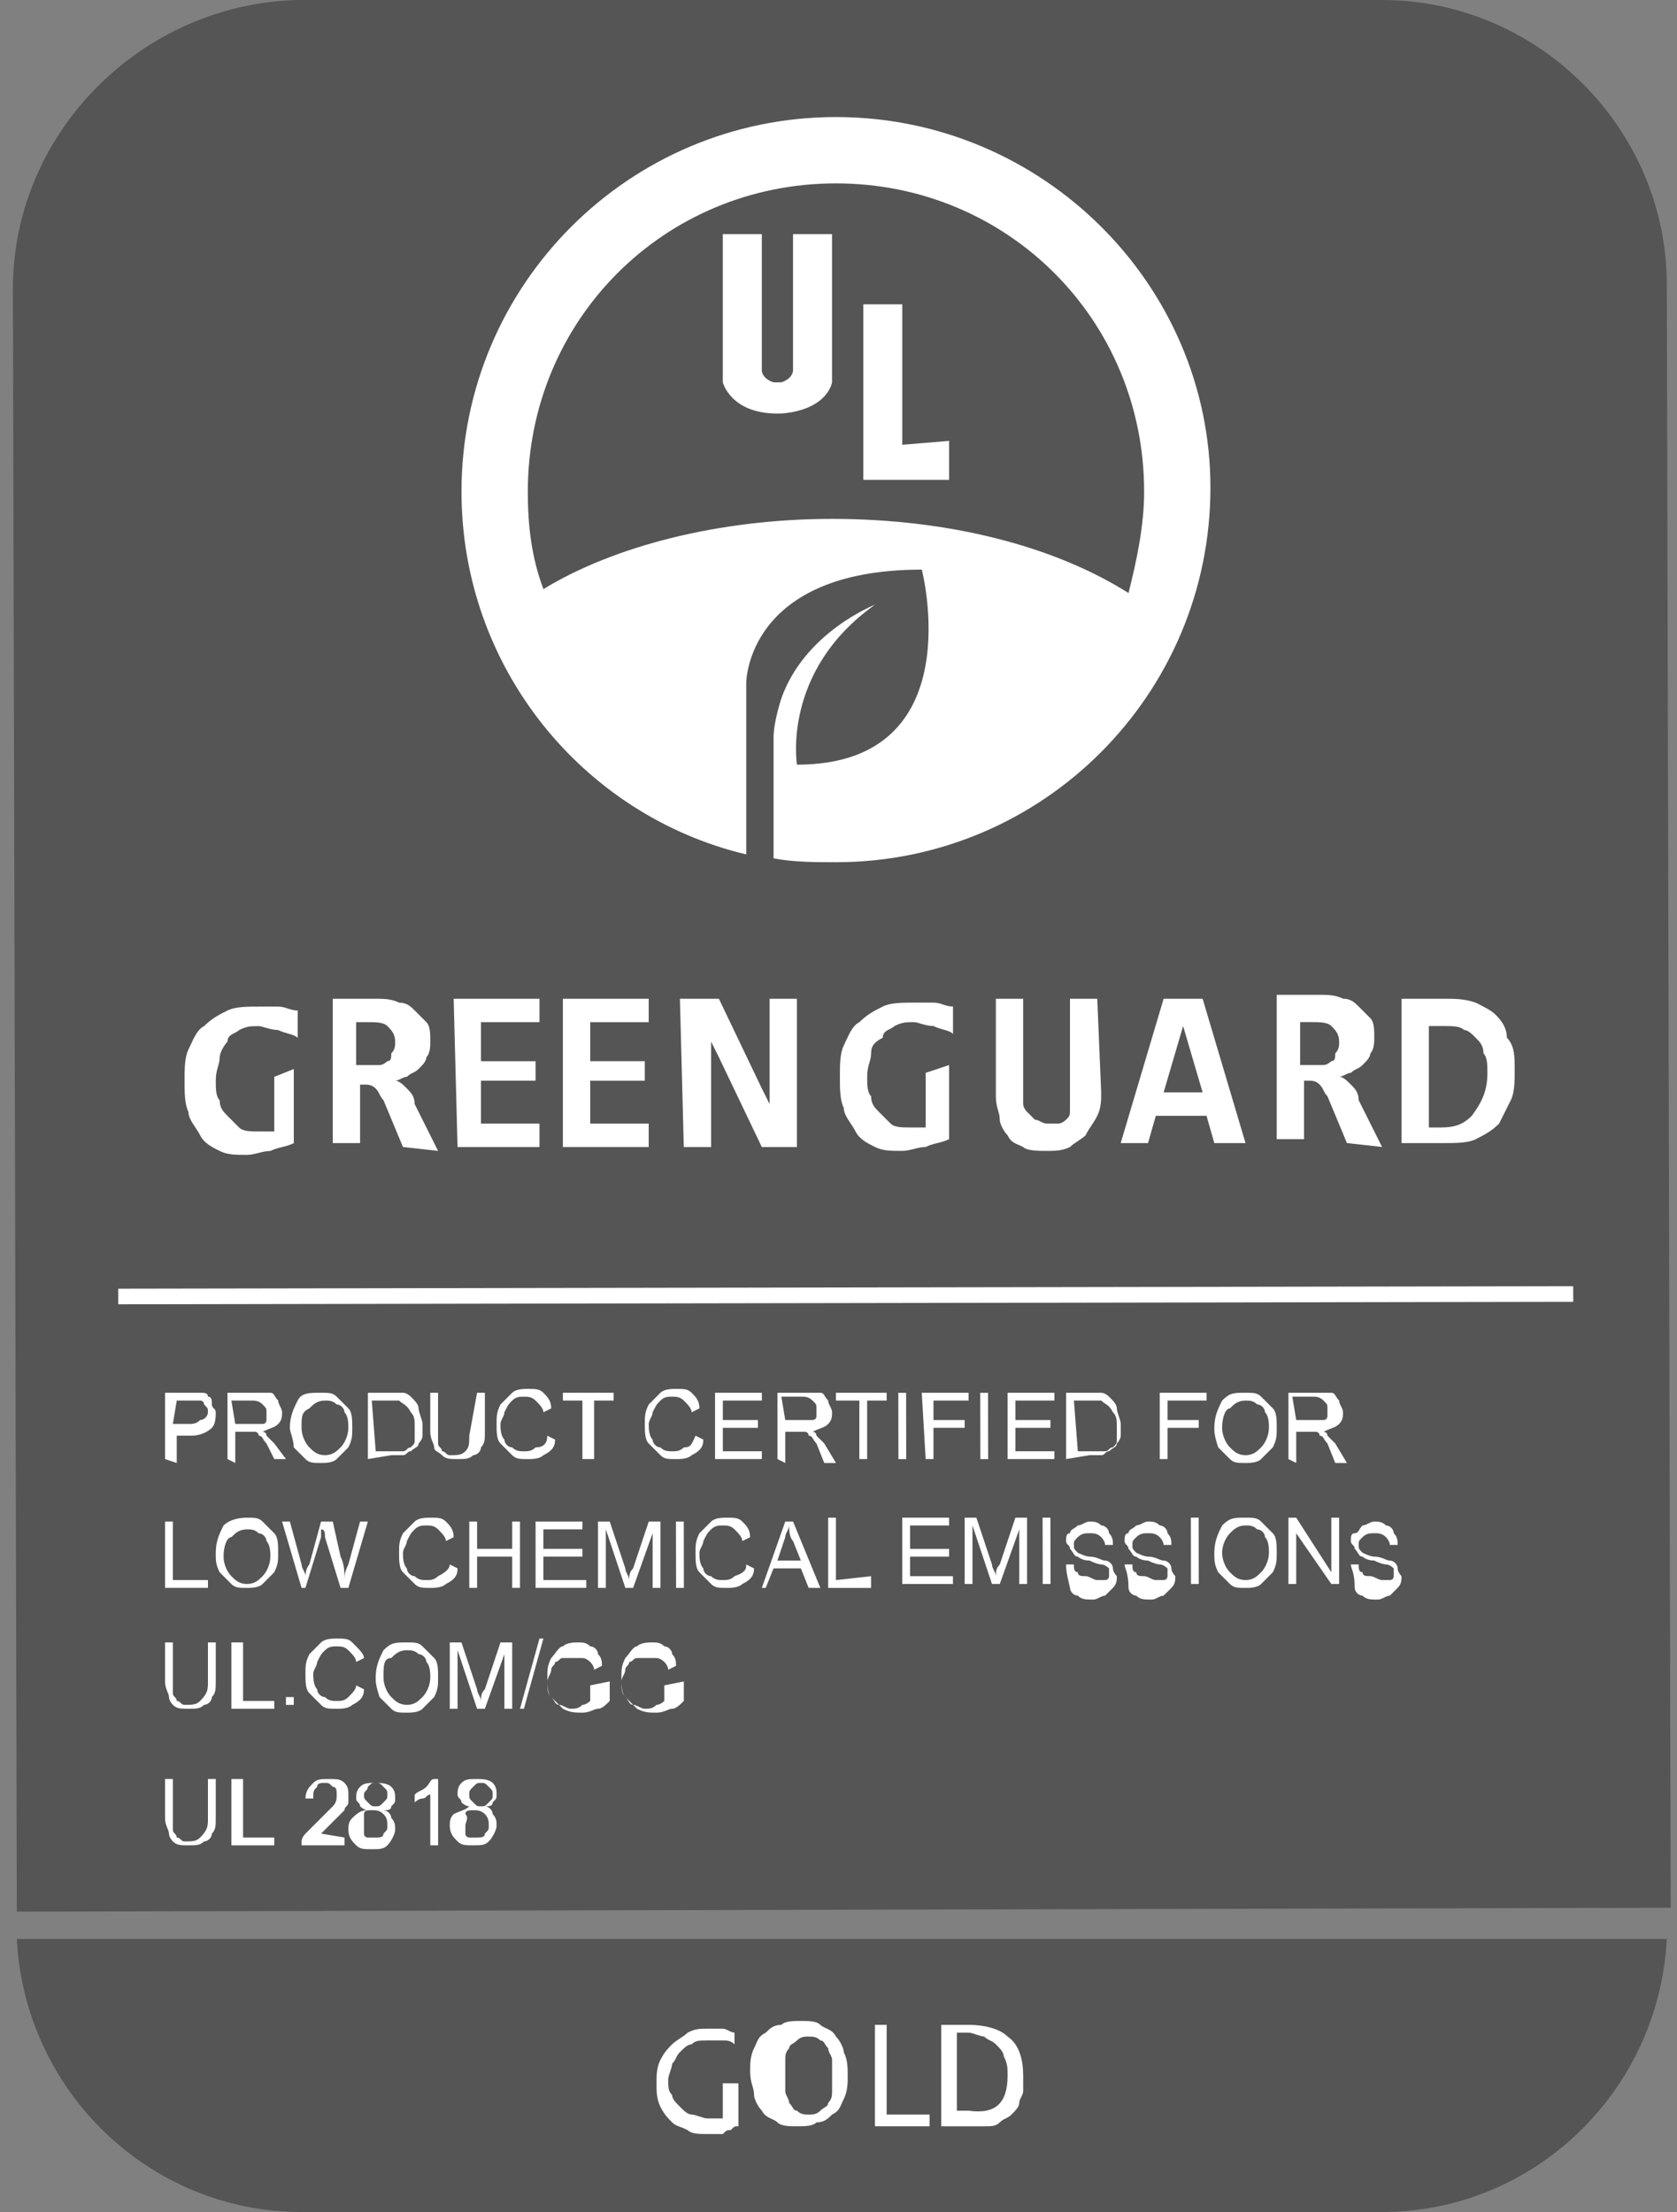 <svg width="69" height="91" viewBox="0 0 69 91" fill="none" xmlns="http://www.w3.org/2000/svg">
<rect x="0" y="0" width="69" height="91" fill="#808080" stroke="none"/>
<g clip-path="url(#clip0)">
<path d="M68.741 78.481L68.581 11.716C68.581 5.296 63.284 0 56.865 0H12.247C5.828 0.16 0.531 5.457 0.531 11.877L0.692 78.642L68.741 78.481Z" fill="#555555"/>
<path d="M0.691 79.764C1.012 86.023 6.148 90.998 12.408 90.998H56.864C63.123 90.998 68.259 86.023 68.58 79.764H0.691Z" fill="#555555"/>
<path d="M32.148 17.013C34.074 16.852 34.234 15.729 34.234 15.729V9.63H32.629V15.247C32.629 15.247 32.629 15.568 32.148 15.729C31.987 15.729 31.827 15.729 31.827 15.729C31.345 15.568 31.345 15.247 31.345 15.247V9.63H29.74V15.729C29.74 15.729 30.061 17.013 31.987 17.013H32.148Z" fill="white"/>
<path d="M37.124 18.297V12.52H35.52V18.297V19.742H37.124H39.05V18.137L37.124 18.297Z" fill="white"/>
<path d="M34.396 4.815C25.89 4.815 18.988 11.717 18.988 20.223C18.988 27.445 23.964 33.544 30.704 35.149V28.087C30.704 28.087 30.704 23.433 37.927 23.433C37.927 23.433 40.013 31.457 32.791 31.457C32.791 31.457 32.149 27.606 36.001 24.877C36.001 24.877 33.112 26.001 32.149 28.729C32.149 28.729 31.828 29.692 31.828 30.334V35.309C32.63 35.47 33.593 35.47 34.396 35.47C42.902 35.47 49.803 28.569 49.803 20.062C49.803 11.717 42.902 4.815 34.396 4.815ZM34.235 21.346C29.581 21.346 25.247 22.47 22.359 24.235C21.877 22.951 21.717 21.667 21.717 20.223C21.717 13.161 27.334 7.544 34.396 7.544C41.457 7.544 47.075 13.161 47.075 20.223C47.075 21.667 46.754 23.112 46.433 24.396C43.383 22.47 39.05 21.346 34.235 21.346Z" fill="white"/>
<path d="M16.58 47.186L15.778 45.26C15.617 45.099 15.617 44.939 15.457 44.778C15.296 44.618 15.136 44.618 14.975 44.618H14.815V47.025H13.691V41.087H15.457C15.778 41.087 16.099 41.087 16.42 41.247C16.741 41.247 16.901 41.408 17.062 41.568C17.222 41.729 17.383 41.889 17.543 42.05C17.704 42.21 17.704 42.531 17.704 42.852C17.704 43.013 17.704 43.334 17.543 43.494C17.543 43.655 17.383 43.815 17.222 43.976C17.062 44.136 16.901 44.136 16.741 44.297C16.58 44.297 16.42 44.457 16.259 44.457C16.42 44.457 16.58 44.618 16.741 44.778C16.901 44.939 17.062 45.099 17.062 45.42L18.025 47.346L16.58 47.186ZM16.259 42.852C16.259 42.531 16.099 42.371 15.938 42.21C15.778 42.05 15.457 42.05 15.136 42.05H14.654V43.815H15.136C15.296 43.815 15.457 43.815 15.617 43.815C15.778 43.815 15.938 43.655 15.938 43.655C16.099 43.655 16.099 43.494 16.099 43.334C16.259 43.173 16.259 43.013 16.259 42.852Z" fill="white"/>
<path d="M23.16 47.186V41.087H26.691V42.05H24.284V43.655H26.53V44.457H24.284V46.223H26.691V47.186H23.16Z" fill="white"/>
<path d="M18.826 47.186L18.666 41.087H22.197V42.05H19.79V43.655H22.036V44.457H19.79V46.223H22.197V47.186H18.826Z" fill="white"/>
<path d="M31.345 47.186L29.579 43.494L29.259 42.852V45.26V47.186H28.135L27.975 41.087H29.579L31.345 44.778L31.666 45.42V42.852V41.087H32.789V47.186H31.345Z" fill="white"/>
<path d="M39.05 43.814V46.863C38.73 47.024 38.408 47.024 38.087 47.184C37.767 47.184 37.446 47.345 37.124 47.345C36.643 47.345 36.322 47.345 36.001 47.184C35.68 47.024 35.359 46.863 35.199 46.542C35.038 46.221 34.717 45.9 34.717 45.579C34.557 45.258 34.557 44.777 34.557 44.295C34.557 43.814 34.557 43.333 34.717 43.011C34.878 42.691 35.038 42.209 35.359 42.049C35.68 41.728 36.001 41.567 36.322 41.407C36.643 41.246 37.124 41.246 37.606 41.246C37.927 41.246 38.087 41.246 38.408 41.246C38.73 41.246 38.89 41.407 39.211 41.407V42.53C39.05 42.37 38.73 42.37 38.408 42.209C38.087 42.209 37.767 42.049 37.606 42.049C37.285 42.049 37.124 42.049 36.804 42.209C36.643 42.37 36.322 42.37 36.322 42.691C36.001 42.851 35.841 43.011 35.841 43.333C35.841 43.654 35.68 43.814 35.68 44.295C35.68 44.617 35.68 44.938 35.841 45.098C35.841 45.419 36.001 45.579 36.162 45.74C36.322 45.9 36.483 46.061 36.643 46.221C36.804 46.382 37.124 46.382 37.446 46.382H37.606H37.767H37.927H38.087V44.135L39.05 43.814Z" fill="white"/>
<path d="M12.088 43.978V47.027C11.767 47.188 11.446 47.188 11.125 47.348C10.804 47.348 10.483 47.509 10.162 47.509C9.68 47.509 9.359 47.509 9.038 47.348C8.717 47.188 8.396 47.027 8.236 46.706C8.075 46.386 7.754 46.065 7.754 45.743C7.594 45.422 7.594 44.941 7.594 44.459C7.594 43.978 7.594 43.497 7.754 43.176C7.915 42.855 8.075 42.373 8.396 42.213C8.717 41.892 9.038 41.731 9.359 41.571C9.68 41.41 10.162 41.41 10.643 41.41C10.964 41.41 11.125 41.41 11.446 41.41C11.767 41.41 11.927 41.571 12.248 41.571V42.694C12.088 42.534 11.767 42.534 11.446 42.373C11.125 42.373 10.804 42.213 10.643 42.213C10.322 42.213 10.162 42.213 9.841 42.373C9.68 42.534 9.359 42.534 9.359 42.855C9.199 43.015 9.038 43.336 9.038 43.497C9.038 43.818 8.878 43.978 8.878 44.459C8.878 44.781 8.878 45.102 9.038 45.262C9.038 45.583 9.199 45.743 9.359 45.904C9.52 46.065 9.68 46.225 9.841 46.386C10.001 46.546 10.322 46.546 10.643 46.546H10.804H10.964H11.125H11.285V44.299L12.088 43.978Z" fill="white"/>
<path d="M45.308 44.939C45.308 45.26 45.308 45.581 45.147 45.902C44.987 46.223 44.827 46.383 44.666 46.704C44.505 46.865 44.184 47.025 44.024 47.186C43.703 47.346 43.382 47.346 43.061 47.346C42.74 47.346 42.259 47.346 42.098 47.186C41.777 47.025 41.617 47.025 41.456 46.704C41.296 46.544 41.135 46.223 41.135 46.062C41.135 45.741 40.975 45.581 40.975 45.099V41.087H42.098V44.939C42.098 45.099 42.098 45.26 42.098 45.42C42.098 45.581 42.259 45.741 42.259 45.741C42.419 45.902 42.419 45.902 42.58 46.062C42.74 46.062 42.901 46.223 43.061 46.223C43.221 46.223 43.382 46.223 43.542 46.223C43.703 46.223 43.864 46.062 43.864 46.062C44.024 45.902 44.024 45.902 44.024 45.581C44.024 45.42 44.024 45.26 44.024 44.939V41.087H45.147L45.308 44.939Z" fill="white"/>
<path d="M49.963 47.025L49.642 45.902H47.556L47.235 47.025H46.111L47.877 41.087H49.482L51.247 47.025H49.963ZM48.679 42.21L47.877 44.939H49.482L48.679 42.21Z" fill="white"/>
<path d="M55.42 47.024L54.618 45.098C54.457 44.937 54.457 44.777 54.297 44.616C54.136 44.456 53.976 44.456 53.815 44.456H53.655V46.863H52.531V40.925H54.297C54.618 40.925 54.939 40.925 55.26 41.085C55.581 41.085 55.741 41.246 55.902 41.406C56.062 41.567 56.223 41.727 56.383 41.888C56.544 42.048 56.544 42.369 56.544 42.69C56.544 42.851 56.544 43.172 56.383 43.332C56.383 43.493 56.223 43.653 56.062 43.814C55.902 43.974 55.741 43.974 55.581 44.135C55.42 44.135 55.26 44.295 55.099 44.295C55.26 44.295 55.42 44.456 55.581 44.616C55.741 44.777 55.902 44.937 55.902 45.258L56.865 47.184L55.42 47.024ZM55.099 42.851C55.099 42.53 54.939 42.369 54.778 42.209C54.618 42.048 54.297 42.048 53.976 42.048H53.494V43.814H53.976C54.136 43.814 54.297 43.814 54.457 43.814C54.618 43.814 54.778 43.653 54.778 43.653C54.939 43.653 54.939 43.493 54.939 43.332C55.099 43.172 55.099 43.011 55.099 42.851Z" fill="white"/>
<path d="M62.322 43.976C62.322 44.457 62.322 44.939 62.162 45.26C62.001 45.581 61.841 45.902 61.68 46.223C61.359 46.544 61.038 46.704 60.717 46.865C60.396 47.025 59.915 47.025 59.273 47.025H57.668V41.087H59.433C59.915 41.087 60.236 41.087 60.717 41.247C61.038 41.408 61.359 41.568 61.52 41.729C61.68 41.889 62.001 42.21 62.001 42.692C62.322 43.013 62.322 43.494 62.322 43.976ZM61.199 44.136C61.199 43.815 61.199 43.494 61.038 43.334C61.038 43.013 60.878 42.852 60.717 42.692C60.557 42.531 60.396 42.371 60.236 42.371C60.075 42.21 59.754 42.21 59.433 42.21H58.791V46.383H59.273C59.915 46.383 60.236 46.223 60.557 45.902C61.038 45.26 61.199 44.778 61.199 44.136Z" fill="white"/>
<path d="M30.222 84.099C30.061 83.939 29.901 83.939 29.74 83.939C29.58 83.939 29.419 83.939 29.098 83.939C28.777 83.939 28.617 83.939 28.456 84.099C28.296 84.099 28.135 84.26 27.975 84.42C27.814 84.581 27.814 84.741 27.654 84.901C27.654 85.062 27.493 85.383 27.493 85.543C27.493 85.864 27.493 86.025 27.654 86.185C27.654 86.346 27.814 86.506 27.975 86.667C28.135 86.827 28.296 86.988 28.456 86.988C28.617 86.988 28.938 87.148 29.098 87.148H29.259H29.419H29.58H29.74V85.704H30.382V87.469C30.222 87.469 30.222 87.469 30.061 87.63C29.901 87.63 29.901 87.63 29.74 87.79C29.58 87.79 29.58 87.79 29.419 87.79C29.259 87.79 29.259 87.79 29.098 87.79C28.777 87.79 28.456 87.79 28.296 87.63C27.975 87.469 27.814 87.469 27.654 87.309C27.493 87.148 27.333 86.988 27.172 86.667C27.012 86.346 27.012 86.025 27.012 85.704C27.012 85.383 27.012 85.062 27.172 84.741C27.333 84.42 27.493 84.26 27.654 84.099C27.814 83.939 28.135 83.778 28.296 83.618C28.617 83.457 28.777 83.457 29.098 83.457C29.259 83.457 29.419 83.457 29.74 83.457C29.901 83.457 30.061 83.618 30.222 83.618V84.099Z" fill="white"/>
<path d="M34.878 85.385C34.878 85.706 34.878 86.027 34.717 86.348C34.557 86.669 34.557 86.829 34.236 86.99C34.075 87.15 33.915 87.311 33.594 87.311C33.433 87.471 33.112 87.471 32.791 87.471C32.47 87.471 32.149 87.471 31.989 87.311C31.828 87.15 31.507 87.15 31.347 86.829C31.186 86.669 31.026 86.348 31.026 86.187C31.026 85.866 30.865 85.706 30.865 85.224C30.865 84.903 30.865 84.582 31.026 84.261C31.186 83.94 31.186 83.78 31.507 83.619C31.668 83.459 31.828 83.298 32.149 83.298C32.31 83.138 32.631 83.138 32.952 83.138C33.273 83.138 33.594 83.138 33.754 83.298C33.915 83.459 34.236 83.459 34.396 83.78C34.557 83.94 34.717 84.261 34.717 84.422C34.878 84.743 34.878 85.064 34.878 85.385ZM34.236 85.385C34.236 85.064 34.236 84.903 34.236 84.743C34.236 84.582 34.075 84.422 34.075 84.261C33.915 84.101 33.915 83.94 33.754 83.94C33.594 83.78 33.433 83.78 33.273 83.78C33.112 83.78 32.952 83.78 32.791 83.94C32.631 84.101 32.47 84.101 32.47 84.261C32.31 84.422 32.31 84.582 32.31 84.743C32.31 84.903 32.31 85.224 32.31 85.385C32.31 85.706 32.31 85.866 32.31 86.027C32.31 86.187 32.47 86.348 32.47 86.508C32.631 86.669 32.631 86.829 32.791 86.829C32.952 86.99 33.112 86.99 33.273 86.99C33.433 86.99 33.594 86.99 33.754 86.829C33.915 86.669 34.075 86.669 34.075 86.508C34.236 86.348 34.236 86.187 34.236 86.027C34.236 85.866 34.236 85.706 34.236 85.385Z" fill="white"/>
<path d="M38.247 87.471H36V83.298H36.481V86.989H38.247V87.471Z" fill="white"/>
<path d="M42.099 85.384C42.099 85.545 42.099 85.705 42.099 86.026C42.099 86.187 41.938 86.347 41.938 86.508C41.938 86.668 41.778 86.829 41.617 86.989C41.457 87.15 41.296 87.15 41.136 87.31C40.975 87.471 40.815 87.471 40.494 87.471C40.334 87.471 40.013 87.471 39.691 87.471H38.728V83.298H39.852C40.494 83.298 41.136 83.458 41.457 83.779C41.938 84.1 42.099 84.742 42.099 85.384ZM41.457 85.384C41.457 85.063 41.457 84.903 41.296 84.582C41.296 84.421 41.136 84.261 40.975 84.1C40.815 83.94 40.654 83.94 40.494 83.779C40.334 83.779 40.013 83.619 39.852 83.619H39.37V86.829H39.852C40.975 86.989 41.457 86.508 41.457 85.384Z" fill="white"/>
<path d="M6.791 60.023V57.295H7.754C7.914 57.295 8.075 57.295 8.235 57.295C8.396 57.295 8.556 57.295 8.556 57.455C8.717 57.455 8.717 57.616 8.717 57.776C8.717 57.937 8.877 57.937 8.877 58.097C8.877 58.258 8.877 58.579 8.717 58.739C8.556 58.9 8.235 59.06 7.914 59.06H7.272V60.184L6.791 60.023ZM7.112 58.579H7.754C7.914 58.579 8.075 58.579 8.235 58.418C8.396 58.418 8.556 58.258 8.556 58.097C8.556 57.937 8.556 57.937 8.396 57.776C8.396 57.616 8.235 57.616 8.235 57.616C8.235 57.616 8.075 57.616 7.914 57.616H7.272L7.112 58.579Z" fill="white"/>
<path d="M9.359 60.023V57.295H10.643C10.964 57.295 11.125 57.295 11.125 57.295C11.285 57.295 11.285 57.455 11.446 57.616C11.446 57.776 11.606 57.937 11.606 58.097C11.606 58.258 11.606 58.418 11.446 58.579C11.285 58.739 11.125 58.739 10.804 58.9C10.964 58.9 10.964 59.06 10.964 59.06C11.125 59.221 11.125 59.221 11.285 59.381L11.767 60.023H11.285L10.964 59.381C10.804 59.221 10.804 59.06 10.643 59.06C10.643 58.9 10.483 58.9 10.483 58.9H10.322H10.162H9.68V60.184L9.359 60.023ZM9.68 58.579H10.483C10.643 58.579 10.804 58.579 10.804 58.579C10.964 58.579 10.964 58.418 10.964 58.418C10.964 58.418 10.964 58.258 10.964 58.097C10.964 57.937 10.964 57.937 10.804 57.776C10.643 57.616 10.483 57.616 10.322 57.616H9.52L9.68 58.579Z" fill="white"/>
<path d="M11.926 58.739C11.926 58.258 12.086 57.937 12.247 57.616C12.407 57.295 12.728 57.295 13.21 57.295C13.531 57.295 13.691 57.295 13.852 57.455C14.012 57.616 14.173 57.776 14.333 57.937C14.494 58.097 14.494 58.418 14.494 58.739C14.494 59.06 14.494 59.221 14.333 59.542C14.173 59.702 14.012 59.863 13.852 60.023C13.691 60.184 13.37 60.184 13.21 60.184C12.889 60.184 12.728 60.184 12.568 60.023C12.407 59.863 12.247 59.702 12.086 59.542C12.086 59.221 11.926 58.9 11.926 58.739ZM12.407 58.739C12.407 59.06 12.568 59.381 12.728 59.542C12.889 59.702 13.049 59.863 13.37 59.863C13.691 59.863 13.852 59.702 14.012 59.542C14.173 59.381 14.333 59.06 14.333 58.739C14.333 58.579 14.333 58.258 14.173 58.097C14.173 57.937 14.012 57.776 13.852 57.776C13.691 57.616 13.531 57.616 13.37 57.616C13.049 57.616 12.889 57.776 12.728 57.937C12.407 58.097 12.407 58.258 12.407 58.739Z" fill="white"/>
<path d="M15.137 60.023V57.295H16.1C16.26 57.295 16.421 57.295 16.581 57.295C16.742 57.295 16.902 57.455 16.902 57.455C17.063 57.616 17.223 57.776 17.223 57.937C17.223 58.097 17.384 58.418 17.384 58.579C17.384 58.739 17.384 58.9 17.384 59.06C17.384 59.221 17.223 59.381 17.223 59.381C17.223 59.542 17.063 59.542 16.902 59.702C16.742 59.702 16.742 59.863 16.581 59.863C16.421 59.863 16.26 59.863 16.1 59.863L15.137 60.023ZM15.458 59.702H16.1C16.26 59.702 16.421 59.702 16.581 59.702C16.742 59.702 16.742 59.542 16.902 59.542C17.063 59.381 17.063 59.381 17.063 59.221C17.063 59.06 17.063 58.9 17.063 58.739C17.063 58.418 17.063 58.258 16.902 58.097C16.742 57.776 16.581 57.776 16.421 57.616C16.26 57.616 16.1 57.616 15.939 57.616H15.297L15.458 59.702Z" fill="white"/>
<path d="M19.629 57.295H19.95V58.9C19.95 59.221 19.95 59.381 19.79 59.542C19.79 59.702 19.629 59.863 19.469 59.863C19.308 60.023 19.148 60.023 18.827 60.023C18.506 60.023 18.345 60.023 18.185 59.863C18.024 59.702 17.864 59.702 17.864 59.542C17.864 59.381 17.703 59.221 17.703 58.9V57.295H18.024V58.9C18.024 59.06 18.024 59.381 18.024 59.381C18.024 59.542 18.185 59.542 18.185 59.702C18.345 59.702 18.345 59.863 18.506 59.863C18.827 59.863 18.987 59.863 19.148 59.702C19.308 59.542 19.308 59.381 19.308 59.06L19.629 57.295Z" fill="white"/>
<path d="M22.518 59.062L22.839 59.222C22.839 59.543 22.679 59.704 22.358 59.864C22.197 60.025 21.876 60.025 21.716 60.025C21.395 60.025 21.234 60.025 21.074 59.864C20.913 59.704 20.753 59.543 20.592 59.383C20.432 59.222 20.432 58.901 20.432 58.58C20.432 58.259 20.432 58.099 20.592 57.778C20.753 57.617 20.913 57.457 21.074 57.296C21.234 57.136 21.555 57.136 21.716 57.136C22.037 57.136 22.197 57.136 22.358 57.296C22.518 57.457 22.679 57.617 22.679 57.938L22.358 58.099C22.358 57.938 22.197 57.778 22.037 57.617C21.876 57.457 21.716 57.457 21.555 57.457C21.395 57.457 21.234 57.457 21.074 57.617C20.913 57.778 20.913 57.778 20.753 58.099C20.753 58.259 20.592 58.42 20.592 58.58C20.592 58.741 20.592 59.062 20.753 59.222C20.753 59.383 20.913 59.543 21.074 59.543C21.234 59.704 21.395 59.704 21.555 59.704C21.716 59.704 21.876 59.704 22.037 59.543C22.358 59.543 22.518 59.383 22.518 59.062Z" fill="white"/>
<path d="M23.963 60.023V57.616H23.16V57.295H25.247V57.616H24.444V60.023H23.963Z" fill="white"/>
<path d="M28.618 59.062L28.939 59.222C28.939 59.543 28.778 59.704 28.457 59.864C28.297 60.025 27.976 60.025 27.815 60.025C27.494 60.025 27.334 60.025 27.173 59.864C27.013 59.704 26.852 59.543 26.692 59.383C26.531 59.222 26.531 58.901 26.531 58.58C26.531 58.259 26.531 58.099 26.692 57.778C26.852 57.617 27.013 57.457 27.173 57.296C27.334 57.136 27.655 57.136 27.815 57.136C28.136 57.136 28.297 57.136 28.457 57.296C28.618 57.457 28.778 57.617 28.778 57.938L28.457 58.099C28.457 57.938 28.297 57.778 28.136 57.617C27.976 57.457 27.815 57.457 27.655 57.457C27.494 57.457 27.334 57.457 27.173 57.617C27.013 57.778 27.013 57.778 26.852 58.099C26.852 58.259 26.692 58.42 26.692 58.58C26.692 58.741 26.692 59.062 26.852 59.222C26.852 59.383 27.013 59.543 27.173 59.543C27.334 59.704 27.494 59.704 27.655 59.704C27.815 59.704 27.976 59.704 28.136 59.543C28.457 59.543 28.457 59.383 28.618 59.062Z" fill="white"/>
<path d="M29.42 60.023V57.295H31.346V57.616H29.741V58.418H31.185V58.739H29.741V59.702H31.346V60.023H29.42Z" fill="white"/>
<path d="M31.988 60.023V57.295H33.272C33.593 57.295 33.754 57.295 33.754 57.295C33.914 57.295 33.914 57.455 34.075 57.616C34.075 57.776 34.235 57.937 34.235 58.097C34.235 58.258 34.235 58.418 34.075 58.579C33.914 58.739 33.754 58.739 33.433 58.9C33.593 58.9 33.593 59.06 33.593 59.06C33.754 59.221 33.754 59.221 33.914 59.381L34.396 60.184H33.914L33.593 59.381C33.433 59.221 33.433 59.06 33.272 59.06C33.272 58.9 33.112 58.9 33.112 58.9H32.951H32.791H32.309V60.184L31.988 60.023ZM32.309 58.418H33.112C33.272 58.418 33.433 58.418 33.433 58.418C33.593 58.418 33.593 58.258 33.593 58.258C33.593 58.258 33.593 58.097 33.593 57.937C33.593 57.776 33.593 57.776 33.433 57.616C33.272 57.455 33.112 57.455 32.951 57.455H32.149L32.309 58.418Z" fill="white"/>
<path d="M35.358 60.023V57.616H34.395V57.295H36.481V57.616H35.678V60.023H35.358Z" fill="white"/>
<path d="M37.282 57.297L36.961 57.298L36.966 60.026L37.286 60.026L37.282 57.297Z" fill="white"/>
<path d="M38.086 60.023L37.926 57.295H39.852V57.616H38.407V58.418H39.691V58.739H38.407V60.023H38.086Z" fill="white"/>
<path d="M40.653 57.297L40.332 57.298L40.337 60.026L40.658 60.026L40.653 57.297Z" fill="white"/>
<path d="M41.457 60.023V57.295H43.383V57.616H41.778V58.418H43.222V58.739H41.778V59.702H43.383V60.023H41.457Z" fill="white"/>
<path d="M43.865 60.023V57.295H44.828C44.989 57.295 45.149 57.295 45.31 57.295C45.47 57.295 45.631 57.455 45.631 57.455C45.791 57.616 45.952 57.776 45.952 57.937C45.952 58.097 46.112 58.418 46.112 58.579C46.112 58.739 46.112 58.9 46.112 59.06C46.112 59.221 45.952 59.381 45.952 59.381C45.952 59.542 45.791 59.542 45.631 59.702C45.47 59.702 45.47 59.863 45.31 59.863C45.149 59.863 44.989 59.863 44.828 59.863L43.865 60.023ZM44.347 59.702H44.989C45.149 59.702 45.31 59.702 45.47 59.702C45.631 59.702 45.631 59.542 45.791 59.542C45.952 59.381 45.952 59.381 45.952 59.221C45.952 59.06 45.952 58.9 45.952 58.739C45.952 58.418 45.952 58.258 45.791 58.097C45.631 57.776 45.47 57.776 45.31 57.616C45.149 57.616 44.989 57.616 44.828 57.616H44.186L44.347 59.702Z" fill="white"/>
<path d="M47.717 60.023V57.295H49.643V57.616H48.038V58.418H49.322V58.739H48.038V60.023H47.717Z" fill="white"/>
<path d="M49.963 58.739C49.963 58.258 50.123 57.937 50.284 57.616C50.605 57.295 50.765 57.295 51.247 57.295C51.568 57.295 51.728 57.295 51.889 57.455C52.049 57.616 52.21 57.776 52.37 57.937C52.531 58.097 52.531 58.418 52.531 58.739C52.531 59.06 52.531 59.221 52.37 59.542C52.21 59.702 52.049 59.863 51.889 60.023C51.728 60.184 51.407 60.184 51.247 60.184C50.926 60.184 50.765 60.184 50.605 60.023C50.444 59.863 50.284 59.702 50.123 59.542C49.963 59.06 49.963 58.9 49.963 58.739ZM50.284 58.739C50.284 59.06 50.444 59.381 50.605 59.542C50.765 59.702 50.926 59.863 51.247 59.863C51.568 59.863 51.728 59.702 51.889 59.542C52.049 59.381 52.21 59.06 52.21 58.739C52.21 58.579 52.21 58.258 52.049 58.097C52.049 57.937 51.889 57.776 51.728 57.776C51.568 57.616 51.407 57.616 51.247 57.616C50.926 57.616 50.765 57.776 50.605 57.937C50.444 57.937 50.284 58.258 50.284 58.739Z" fill="white"/>
<path d="M53.012 60.023V57.295H54.296C54.617 57.295 54.777 57.295 54.777 57.295C54.938 57.295 54.938 57.455 55.098 57.616C55.098 57.776 55.259 57.937 55.259 58.097C55.259 58.258 55.259 58.418 55.098 58.579C54.938 58.739 54.777 58.739 54.456 58.9C54.617 58.9 54.617 59.06 54.617 59.06C54.777 59.221 54.777 59.221 54.938 59.381L55.419 60.184H54.938L54.617 59.381C54.456 59.221 54.456 59.06 54.296 59.06C54.296 58.9 54.135 58.9 54.135 58.9H53.975H53.814H53.333V60.184L53.012 60.023ZM53.333 58.418H54.135C54.296 58.418 54.456 58.418 54.456 58.418C54.617 58.418 54.617 58.258 54.617 58.258C54.617 58.258 54.617 58.097 54.617 57.937C54.617 57.776 54.617 57.776 54.456 57.616C54.296 57.455 54.135 57.455 53.975 57.455H53.172L53.333 58.418Z" fill="white"/>
<path d="M6.791 65.321V62.593H7.112V65H8.556V65.321H6.791Z" fill="white"/>
<path d="M8.877 63.878C8.877 63.397 9.037 63.076 9.198 62.755C9.358 62.594 9.679 62.434 10.161 62.434C10.482 62.434 10.642 62.434 10.803 62.594C10.963 62.755 11.124 62.915 11.284 63.076C11.445 63.236 11.445 63.557 11.445 63.878C11.445 64.199 11.445 64.359 11.284 64.68C11.124 64.841 10.963 65.001 10.803 65.162C10.642 65.323 10.321 65.323 10.161 65.323C9.84 65.323 9.679 65.323 9.519 65.162C9.358 65.001 9.198 64.841 9.037 64.68C8.877 64.359 8.877 64.199 8.877 63.878ZM9.198 64.038C9.198 64.359 9.358 64.68 9.519 64.841C9.679 65.001 9.84 65.162 10.161 65.162C10.482 65.162 10.642 65.001 10.803 64.841C10.963 64.68 11.124 64.359 11.124 64.038C11.124 63.878 11.124 63.557 10.963 63.397C10.963 63.236 10.803 63.076 10.642 63.076C10.482 62.915 10.321 62.915 10.161 62.915C9.84 62.915 9.679 63.076 9.519 63.236C9.358 63.236 9.198 63.557 9.198 64.038Z" fill="white"/>
<path d="M12.408 65.321L11.605 62.593H11.927L12.408 64.358C12.408 64.519 12.568 64.679 12.568 64.84C12.568 64.519 12.729 64.358 12.729 64.358L13.21 62.593H13.692L14.013 64.037C14.173 64.358 14.173 64.679 14.173 65C14.173 64.84 14.173 64.679 14.334 64.358L14.815 62.593H15.136L14.334 65.321H14.013L13.371 63.235C13.371 63.074 13.371 62.914 13.21 62.914C13.21 63.074 13.21 63.074 13.21 63.235L12.568 65.321H12.408Z" fill="white"/>
<path d="M18.506 64.359L18.827 64.52C18.827 64.841 18.667 65.001 18.346 65.162C18.185 65.323 17.864 65.323 17.704 65.323C17.383 65.323 17.222 65.323 17.062 65.162C16.901 65.001 16.741 64.841 16.58 64.68C16.42 64.52 16.42 64.199 16.42 63.878C16.42 63.557 16.42 63.397 16.58 63.076C16.741 62.915 16.901 62.755 17.062 62.594C17.222 62.434 17.543 62.434 17.704 62.434C18.025 62.434 18.185 62.434 18.346 62.594C18.506 62.755 18.667 62.915 18.667 63.236L18.346 63.397C18.346 63.236 18.185 63.076 18.025 62.915C17.864 62.755 17.704 62.755 17.543 62.755C17.383 62.755 17.222 62.755 17.062 62.915C16.901 63.076 16.901 63.076 16.741 63.397C16.741 63.557 16.58 63.718 16.58 63.878C16.58 64.038 16.58 64.359 16.741 64.52C16.741 64.68 16.901 64.841 17.062 64.841C17.222 65.001 17.383 65.001 17.543 65.001C17.704 65.001 17.864 65.001 18.025 64.841C18.346 64.68 18.506 64.52 18.506 64.359Z" fill="white"/>
<path d="M19.309 65.321V62.593H19.63V63.716H21.074V62.593H21.395V65.321H21.074V64.037H19.63V65.321H19.309Z" fill="white"/>
<path d="M22.037 65.321V62.593H23.963V62.914H22.358V63.716H23.963V64.037H22.358V65H24.123V65.321H22.037Z" fill="white"/>
<path d="M24.605 65.321V62.593H25.087L25.729 64.519C25.729 64.679 25.889 64.84 25.889 65C25.889 64.84 25.889 64.679 26.05 64.519L26.692 62.593H27.173V65.321H26.852V63.074L26.05 65.321H25.729L24.927 62.914V65.321H24.605Z" fill="white"/>
<path d="M28.134 62.592L27.812 62.593L27.817 65.321L28.138 65.321L28.134 62.592Z" fill="white"/>
<path d="M30.704 64.359L31.025 64.52C31.025 64.841 30.864 65.001 30.543 65.162C30.383 65.323 30.062 65.323 29.901 65.323C29.58 65.323 29.42 65.323 29.259 65.162C29.099 65.001 28.938 64.841 28.778 64.68C28.617 64.52 28.617 64.199 28.617 63.878C28.617 63.557 28.617 63.397 28.778 63.076C28.938 62.915 29.099 62.755 29.259 62.594C29.42 62.434 29.741 62.434 29.901 62.434C30.222 62.434 30.383 62.434 30.543 62.594C30.704 62.755 30.864 62.915 30.864 63.236L30.543 63.397C30.543 63.236 30.383 63.076 30.222 62.915C30.062 62.755 29.901 62.755 29.741 62.755C29.58 62.755 29.42 62.755 29.259 62.915C29.099 63.076 29.099 63.076 28.938 63.397C28.938 63.557 28.778 63.718 28.778 63.878C28.778 64.038 28.778 64.359 28.938 64.52C28.938 64.68 29.099 64.841 29.259 64.841C29.42 65.001 29.58 65.001 29.741 65.001C29.901 65.001 30.062 65.001 30.222 64.841C30.704 64.68 30.704 64.52 30.704 64.359Z" fill="white"/>
<path d="M31.346 65.321L32.309 62.593H32.63L33.753 65.321H33.272L32.951 64.519H31.827L31.506 65.321H31.346ZM31.988 64.198H32.951L32.63 63.395C32.469 63.235 32.469 62.914 32.469 62.753C32.469 62.914 32.309 63.074 32.309 63.235L31.988 64.198Z" fill="white"/>
<path d="M34.074 65.323V62.434H34.395V65.001L35.84 64.841V65.323H34.074Z" fill="white"/>
<path d="M37.123 65.162V62.434H39.049V62.755H37.444V63.718H39.049V64.038H37.444V64.841H39.209V65.162H37.123Z" fill="white"/>
<path d="M39.691 65.162V62.434H40.173L40.815 64.359C40.815 64.52 40.975 64.68 40.975 64.841C40.975 64.68 40.975 64.52 41.136 64.359L41.778 62.434H42.259V65.162H41.938V62.915L41.136 65.162H40.815L40.012 62.755V65.162H39.691Z" fill="white"/>
<path d="M43.219 62.433L42.898 62.434L42.903 65.162L43.224 65.161L43.219 62.433Z" fill="white"/>
<path d="M43.865 64.358H44.186C44.186 64.519 44.186 64.679 44.347 64.679C44.347 64.84 44.507 64.84 44.668 64.84C44.828 64.84 44.989 65 45.149 65C45.31 65 45.47 65 45.47 65C45.631 65 45.631 64.84 45.631 64.84V64.679C45.631 64.519 45.631 64.519 45.631 64.519C45.631 64.519 45.47 64.358 45.31 64.358C45.31 64.358 45.149 64.358 44.828 64.198C44.507 64.198 44.347 64.037 44.347 64.037C44.186 64.037 44.186 63.877 44.026 63.716C44.026 63.556 43.865 63.556 43.865 63.395C43.865 63.235 43.865 63.074 44.026 63.074C44.026 62.914 44.186 62.914 44.347 62.753C44.507 62.753 44.668 62.593 44.828 62.593C44.989 62.593 45.149 62.593 45.31 62.753C45.47 62.753 45.631 62.914 45.631 63.074C45.791 63.235 45.791 63.395 45.791 63.556H45.47C45.47 63.395 45.31 63.235 45.31 63.235C45.149 63.074 44.989 63.074 44.828 63.074C44.668 63.074 44.507 63.074 44.347 63.235C44.186 63.395 44.186 63.395 44.186 63.556C44.186 63.716 44.186 63.716 44.347 63.877C44.347 63.877 44.668 64.037 44.828 64.037C45.149 64.037 45.31 64.198 45.47 64.198C45.631 64.198 45.791 64.358 45.791 64.519C45.791 64.679 45.952 64.84 45.952 64.84C45.952 65 45.952 65.161 45.791 65.321C45.631 65.482 45.631 65.482 45.47 65.642C45.31 65.642 45.149 65.803 44.989 65.803C44.668 65.803 44.507 65.803 44.347 65.642C44.186 65.642 44.026 65.482 44.026 65.321C43.865 64.679 43.865 64.519 43.865 64.358Z" fill="white"/>
<path d="M46.272 64.358H46.593C46.593 64.519 46.593 64.679 46.753 64.679C46.753 64.84 46.913 64.84 47.074 64.84C47.234 64.84 47.395 65 47.555 65C47.716 65 47.876 65 47.876 65C48.037 65 48.037 64.84 48.037 64.84V64.679C48.037 64.519 48.037 64.519 48.037 64.519C48.037 64.519 47.876 64.358 47.716 64.358C47.716 64.358 47.555 64.358 47.234 64.198C46.913 64.198 46.753 64.037 46.753 64.037C46.593 64.037 46.593 63.877 46.432 63.716C46.432 63.556 46.272 63.556 46.272 63.395C46.272 63.235 46.272 63.074 46.432 63.074C46.432 62.914 46.593 62.914 46.753 62.753C46.913 62.753 47.074 62.593 47.234 62.593C47.395 62.593 47.555 62.593 47.716 62.753C47.876 62.753 48.037 62.914 48.037 63.074C48.197 63.235 48.197 63.395 48.197 63.556H47.876C47.876 63.395 47.716 63.235 47.716 63.235C47.555 63.074 47.395 63.074 47.234 63.074C47.074 63.074 46.913 63.074 46.753 63.235C46.593 63.395 46.593 63.395 46.593 63.556C46.593 63.716 46.593 63.716 46.753 63.877C46.753 63.877 47.074 64.037 47.234 64.037C47.555 64.037 47.716 64.198 47.876 64.198C48.037 64.198 48.197 64.358 48.197 64.519C48.197 64.679 48.358 64.84 48.358 64.84C48.358 65 48.358 65.161 48.197 65.321C48.037 65.482 48.037 65.482 47.876 65.642C47.716 65.642 47.555 65.803 47.395 65.803C47.074 65.803 46.913 65.803 46.753 65.642C46.593 65.642 46.432 65.482 46.432 65.321C46.432 64.679 46.272 64.519 46.272 64.358Z" fill="white"/>
<path d="M49.319 62.433L48.998 62.434L49.003 65.162L49.324 65.161L49.319 62.433Z" fill="white"/>
<path d="M49.963 63.878C49.963 63.397 50.123 63.076 50.284 62.755C50.605 62.434 50.765 62.434 51.247 62.434C51.568 62.434 51.728 62.434 51.889 62.594C52.049 62.755 52.21 62.915 52.37 63.076C52.531 63.236 52.531 63.557 52.531 63.878C52.531 64.199 52.531 64.359 52.37 64.68C52.21 64.841 52.049 65.001 51.889 65.162C51.728 65.323 51.407 65.323 51.247 65.323C50.926 65.323 50.765 65.323 50.605 65.162C50.444 65.001 50.284 64.841 50.123 64.68C49.963 64.359 49.963 64.199 49.963 63.878ZM50.284 63.878C50.284 64.199 50.444 64.52 50.605 64.68C50.765 64.841 50.926 65.001 51.247 65.001C51.568 65.001 51.728 64.841 51.889 64.68C52.049 64.52 52.21 64.199 52.21 63.878C52.21 63.718 52.21 63.397 52.049 63.236C52.049 63.076 51.889 62.915 51.728 62.915C51.568 62.755 51.407 62.755 51.247 62.755C50.926 62.755 50.765 62.915 50.605 63.076C50.444 63.236 50.284 63.557 50.284 63.878Z" fill="white"/>
<path d="M53.012 65.162V62.434H53.333L54.777 64.68V62.434H55.098V65.162H54.777L53.333 63.076V65.162H53.012Z" fill="white"/>
<path d="M55.58 64.358H55.901C55.901 64.519 55.901 64.679 56.062 64.679C56.062 64.84 56.222 64.84 56.383 64.84C56.543 64.84 56.703 65 56.864 65C57.025 65 57.185 65 57.185 65C57.346 65 57.346 64.84 57.346 64.84V64.679C57.346 64.519 57.346 64.519 57.346 64.519C57.346 64.519 57.185 64.358 57.025 64.358C57.025 64.358 56.864 64.358 56.543 64.198C56.222 64.198 56.062 64.037 56.062 64.037C55.901 64.037 55.901 63.877 55.741 63.716C55.741 63.556 55.58 63.556 55.58 63.395C55.58 63.235 55.58 63.074 55.741 63.074C55.901 63.074 55.901 62.914 56.062 62.753C56.222 62.753 56.383 62.593 56.543 62.593C56.703 62.593 56.864 62.593 57.025 62.753C57.185 62.753 57.346 62.914 57.346 63.074C57.506 63.235 57.506 63.395 57.506 63.556H57.185C57.185 63.395 57.025 63.235 57.025 63.235C56.864 63.074 56.703 63.074 56.543 63.074C56.383 63.074 56.222 63.074 56.062 63.235C55.901 63.395 55.901 63.395 55.901 63.556C55.901 63.716 55.901 63.716 56.062 63.877C56.062 63.877 56.383 64.037 56.543 64.037C56.864 64.037 57.025 64.198 57.185 64.198C57.346 64.198 57.506 64.358 57.506 64.519C57.506 64.679 57.666 64.84 57.666 64.84C57.666 65 57.666 65.161 57.506 65.321C57.346 65.482 57.346 65.482 57.185 65.642C57.025 65.642 56.864 65.803 56.703 65.803C56.383 65.803 56.222 65.803 56.062 65.642C55.901 65.642 55.741 65.482 55.741 65.321C55.741 64.679 55.58 64.519 55.58 64.358Z" fill="white"/>
<path d="M8.556 67.566H8.877V69.171C8.877 69.492 8.877 69.653 8.717 69.813C8.717 69.974 8.556 70.134 8.396 70.134C8.235 70.295 8.075 70.295 7.754 70.295C7.433 70.295 7.272 70.295 7.112 70.134C7.112 70.134 6.952 69.974 6.952 69.813C6.952 69.653 6.791 69.492 6.791 69.171V67.566H7.112V69.171C7.112 69.332 7.112 69.653 7.112 69.653C7.112 69.813 7.272 69.813 7.272 69.974C7.433 69.974 7.433 70.134 7.593 70.134C7.914 70.134 8.075 70.134 8.235 69.974C8.556 69.653 8.556 69.492 8.556 69.171V67.566Z" fill="white"/>
<path d="M9.52 70.295V67.566H10.001V69.974H11.285V70.295H9.52Z" fill="white"/>
<path d="M12.087 69.815L11.766 69.815L11.766 70.136L12.087 70.136L12.087 69.815Z" fill="white"/>
<path d="M14.655 69.333L14.976 69.494C14.976 69.815 14.815 69.975 14.494 70.136C14.334 70.296 14.013 70.296 13.852 70.296C13.531 70.296 13.371 70.296 13.21 70.136C13.05 69.975 12.889 69.815 12.729 69.654C12.568 69.494 12.568 69.173 12.568 68.852C12.568 68.531 12.568 68.37 12.729 68.049C12.889 67.889 13.05 67.728 13.21 67.568C13.371 67.407 13.692 67.407 13.852 67.407C14.173 67.407 14.334 67.407 14.494 67.568C14.815 67.889 14.976 68.049 14.976 68.21L14.655 68.37C14.655 68.21 14.494 68.049 14.334 67.889C14.173 67.728 14.013 67.728 13.852 67.728C13.692 67.728 13.531 67.728 13.371 67.889C13.21 68.049 13.21 68.049 13.05 68.37C13.05 68.531 12.889 68.691 12.889 68.852C12.889 69.012 12.889 69.333 13.05 69.494C13.05 69.654 13.21 69.815 13.371 69.815C13.531 69.975 13.692 69.975 13.852 69.975C14.013 69.975 14.173 69.975 14.334 69.815C14.494 69.654 14.655 69.494 14.655 69.333Z" fill="white"/>
<path d="M15.457 69.011C15.457 68.529 15.617 68.208 15.778 67.887C16.099 67.566 16.259 67.566 16.741 67.566C17.062 67.566 17.223 67.566 17.383 67.727C17.544 67.887 17.704 68.048 17.864 68.208C18.025 68.369 18.025 68.69 18.025 69.011C18.025 69.332 18.025 69.492 17.864 69.813C17.704 69.974 17.544 70.134 17.383 70.295C17.223 70.455 16.901 70.455 16.741 70.455C16.42 70.455 16.259 70.455 16.099 70.295C15.938 70.134 15.778 69.974 15.617 69.813C15.457 69.332 15.457 69.171 15.457 69.011ZM15.778 69.011C15.778 69.332 15.938 69.653 16.099 69.813C16.259 69.974 16.42 70.134 16.741 70.134C17.062 70.134 17.223 69.974 17.383 69.813C17.544 69.653 17.704 69.332 17.704 69.011C17.704 68.85 17.704 68.529 17.544 68.369C17.544 68.208 17.383 68.048 17.223 68.048C17.062 67.887 16.901 67.887 16.741 67.887C16.42 67.887 16.259 68.048 16.099 68.208C15.778 68.208 15.778 68.529 15.778 69.011Z" fill="white"/>
<path d="M18.506 70.295V67.566H18.987L19.629 69.492C19.629 69.653 19.79 69.813 19.79 69.974C19.79 69.813 19.79 69.653 19.95 69.492L20.592 67.566H21.074V70.295H20.753V68.048L19.95 70.295H19.629L18.827 67.887V70.295H18.506Z" fill="white"/>
<path d="M21.395 70.296L22.197 67.407H22.358L21.555 70.296H21.395Z" fill="white"/>
<path d="M28.136 69.171V69.974C27.976 70.134 27.815 70.295 27.655 70.295C27.494 70.295 27.334 70.455 27.013 70.455C26.692 70.455 26.531 70.455 26.21 70.295C26.05 70.134 25.889 69.974 25.729 69.813C25.568 69.653 25.568 69.332 25.568 69.011C25.568 68.69 25.568 68.529 25.729 68.208C25.889 68.048 26.05 67.727 26.21 67.727C26.371 67.566 26.692 67.566 26.852 67.566C27.013 67.566 27.173 67.566 27.334 67.727C27.494 67.727 27.655 67.887 27.655 68.048C27.815 68.208 27.815 68.369 27.815 68.529L27.494 68.69C27.494 68.529 27.334 68.369 27.334 68.369C27.334 68.369 27.173 68.208 27.013 68.208C26.852 68.208 26.852 68.208 26.692 68.208C26.531 68.208 26.371 68.208 26.21 68.208C26.05 68.208 26.05 68.369 25.889 68.369C25.889 68.529 25.729 68.529 25.729 68.69C25.729 68.85 25.568 69.011 25.568 69.171C25.568 69.492 25.568 69.653 25.729 69.813C25.889 69.974 25.889 70.134 26.05 70.134C26.21 70.134 26.371 70.295 26.531 70.295C26.692 70.295 26.852 70.295 27.013 70.134C27.173 70.134 27.334 69.974 27.334 69.974V69.332L28.136 69.171Z" fill="white"/>
<path d="M25.087 69.171V69.974C24.927 70.134 24.766 70.295 24.606 70.295C24.445 70.295 24.285 70.455 23.964 70.455C23.643 70.455 23.483 70.455 23.162 70.295C23.001 70.134 22.84 69.974 22.68 69.813C22.52 69.653 22.52 69.332 22.52 69.011C22.52 68.69 22.52 68.529 22.68 68.208C22.84 68.048 23.001 67.727 23.162 67.727C23.322 67.566 23.643 67.566 23.803 67.566C23.964 67.566 24.125 67.566 24.285 67.727C24.445 67.727 24.606 67.887 24.606 68.048C24.766 68.208 24.766 68.369 24.766 68.529L24.445 68.69C24.445 68.529 24.285 68.369 24.285 68.369C24.285 68.369 24.125 68.208 23.964 68.208C23.803 68.208 23.803 68.208 23.643 68.208C23.483 68.208 23.322 68.208 23.162 68.208C23.001 68.208 23.001 68.369 22.84 68.369C22.84 68.529 22.68 68.529 22.68 68.69C22.68 68.85 22.52 69.011 22.52 69.171C22.52 69.492 22.52 69.653 22.68 69.813C22.84 69.974 22.84 70.134 23.001 70.134C23.162 70.134 23.322 70.295 23.483 70.295C23.643 70.295 23.803 70.295 23.964 70.134C24.125 70.134 24.285 69.974 24.285 69.974V69.332L25.087 69.171Z" fill="white"/>
<path d="M8.556 73.185H8.877V74.79C8.877 75.111 8.877 75.271 8.717 75.431C8.717 75.592 8.556 75.752 8.396 75.752C8.235 75.913 8.075 75.913 7.754 75.913C7.433 75.913 7.272 75.913 7.112 75.752C7.112 75.752 6.952 75.592 6.952 75.431C6.952 75.271 6.791 75.111 6.791 74.79V73.185H7.112V74.79C7.112 74.95 7.112 75.271 7.112 75.271C7.112 75.431 7.272 75.431 7.272 75.592C7.433 75.592 7.433 75.752 7.593 75.752C7.914 75.752 8.075 75.752 8.235 75.592C8.556 75.271 8.556 75.111 8.556 74.79V73.185Z" fill="white"/>
<path d="M9.52 75.913V73.185H10.001V75.592H11.285V75.913H9.52Z" fill="white"/>
<path d="M14.174 75.592V75.913H12.408C12.408 75.752 12.408 75.752 12.408 75.752C12.408 75.592 12.569 75.431 12.569 75.431C12.729 75.271 12.89 75.111 13.05 74.95C13.371 74.629 13.532 74.469 13.692 74.308C13.853 74.147 13.853 73.987 13.853 73.826C13.853 73.666 13.853 73.506 13.692 73.506C13.532 73.345 13.532 73.345 13.371 73.345C13.211 73.345 13.05 73.345 13.05 73.506C12.89 73.666 12.89 73.666 12.89 73.987H12.569C12.569 73.666 12.729 73.506 12.89 73.345C13.05 73.185 13.211 73.185 13.532 73.185C13.853 73.185 14.013 73.185 14.174 73.345C14.334 73.506 14.334 73.666 14.334 73.826C14.334 73.987 14.334 73.987 14.334 74.147C14.334 74.308 14.174 74.308 14.174 74.469C14.013 74.629 13.853 74.79 13.692 74.95C13.532 75.111 13.371 75.271 13.371 75.271L13.211 75.431L14.174 75.592Z" fill="white"/>
<path d="M15.136 74.468C14.976 74.468 14.816 74.308 14.816 74.308C14.816 74.147 14.655 74.147 14.655 73.987C14.655 73.826 14.655 73.666 14.816 73.505C14.976 73.345 15.136 73.345 15.457 73.345C15.618 73.345 15.939 73.345 16.099 73.505C16.26 73.666 16.26 73.826 16.26 73.987C16.26 74.147 16.26 74.147 16.099 74.308C16.099 74.468 15.939 74.468 15.778 74.468C15.939 74.468 16.099 74.629 16.099 74.789C16.26 74.95 16.26 75.11 16.26 75.271C16.26 75.431 16.099 75.752 15.939 75.913C15.778 76.073 15.618 76.073 15.297 76.073C14.976 76.073 14.816 76.073 14.655 75.913C14.495 75.752 14.334 75.592 14.334 75.271C14.334 75.11 14.334 74.95 14.495 74.789C14.816 74.468 14.976 74.468 15.136 74.468ZM14.976 75.11C14.976 75.271 14.976 75.271 14.976 75.431C14.976 75.592 15.136 75.592 15.136 75.592C15.297 75.592 15.297 75.592 15.457 75.592C15.618 75.592 15.778 75.592 15.778 75.431C15.939 75.271 15.939 75.271 15.939 75.11C15.939 74.95 15.939 74.789 15.778 74.629C15.618 74.468 15.457 74.468 15.297 74.468C15.136 74.468 14.976 74.468 14.976 74.629C14.976 74.789 14.976 74.95 14.976 75.11ZM14.976 73.826C14.976 73.987 14.976 73.987 15.136 74.147C15.297 74.308 15.297 74.308 15.457 74.308C15.618 74.308 15.618 74.308 15.778 74.147C15.939 73.987 15.939 73.987 15.939 73.826C15.939 73.666 15.939 73.666 15.778 73.505C15.618 73.345 15.618 73.345 15.457 73.345C15.297 73.345 15.297 73.345 15.136 73.505C15.136 73.666 14.976 73.666 14.976 73.826Z" fill="white"/>
<path d="M18.026 75.913H17.704V73.826C17.544 73.826 17.544 73.987 17.384 73.987C17.223 73.987 17.062 74.147 17.062 74.147V73.826C17.223 73.666 17.384 73.666 17.544 73.506C17.704 73.345 17.704 73.185 17.865 73.185H18.026V75.913Z" fill="white"/>
<path d="M19.308 74.308C19.148 74.308 18.987 74.147 18.987 74.147C18.987 73.987 18.827 73.987 18.827 73.826C18.827 73.666 18.827 73.506 18.987 73.345C19.148 73.185 19.308 73.185 19.629 73.185C19.79 73.185 20.111 73.185 20.271 73.345C20.432 73.506 20.432 73.666 20.432 73.826C20.432 73.987 20.432 73.987 20.271 74.147C20.271 74.308 20.111 74.308 19.95 74.308C20.111 74.308 20.271 74.469 20.271 74.629C20.432 74.79 20.432 74.95 20.432 75.111C20.432 75.271 20.271 75.592 20.111 75.752C19.95 75.913 19.79 75.913 19.469 75.913C19.148 75.913 18.987 75.913 18.827 75.752C18.666 75.592 18.506 75.431 18.506 75.111C18.506 74.95 18.506 74.79 18.666 74.629C18.987 74.469 19.148 74.469 19.308 74.308ZM19.148 75.111C19.148 75.271 19.148 75.271 19.148 75.431C19.148 75.592 19.308 75.592 19.308 75.592C19.469 75.592 19.469 75.592 19.629 75.592C19.79 75.592 19.95 75.592 19.95 75.431C20.111 75.271 20.111 75.271 20.111 75.111C20.111 74.95 20.111 74.79 19.95 74.629C19.79 74.469 19.629 74.469 19.469 74.469C19.308 74.469 19.148 74.469 19.148 74.629C19.308 74.79 19.148 74.95 19.148 75.111ZM19.308 73.826C19.308 73.987 19.308 73.987 19.469 74.147C19.629 74.308 19.629 74.308 19.79 74.308C19.95 74.308 19.95 74.308 20.111 74.147C20.271 73.987 20.271 73.987 20.271 73.826C20.271 73.666 20.271 73.666 20.111 73.506C19.95 73.345 19.95 73.345 19.79 73.345C19.629 73.345 19.629 73.345 19.469 73.506C19.308 73.666 19.308 73.666 19.308 73.826Z" fill="white"/>
<path d="M64.729 52.912L4.865 53.014L4.866 53.656L64.731 53.554L64.729 52.912Z" fill="white"/>
</g>
<defs>
<clipPath id="clip0">
<rect width="68.21" height="91" fill="white" transform="translate(0.531)"/>
</clipPath>
</defs>
</svg>
